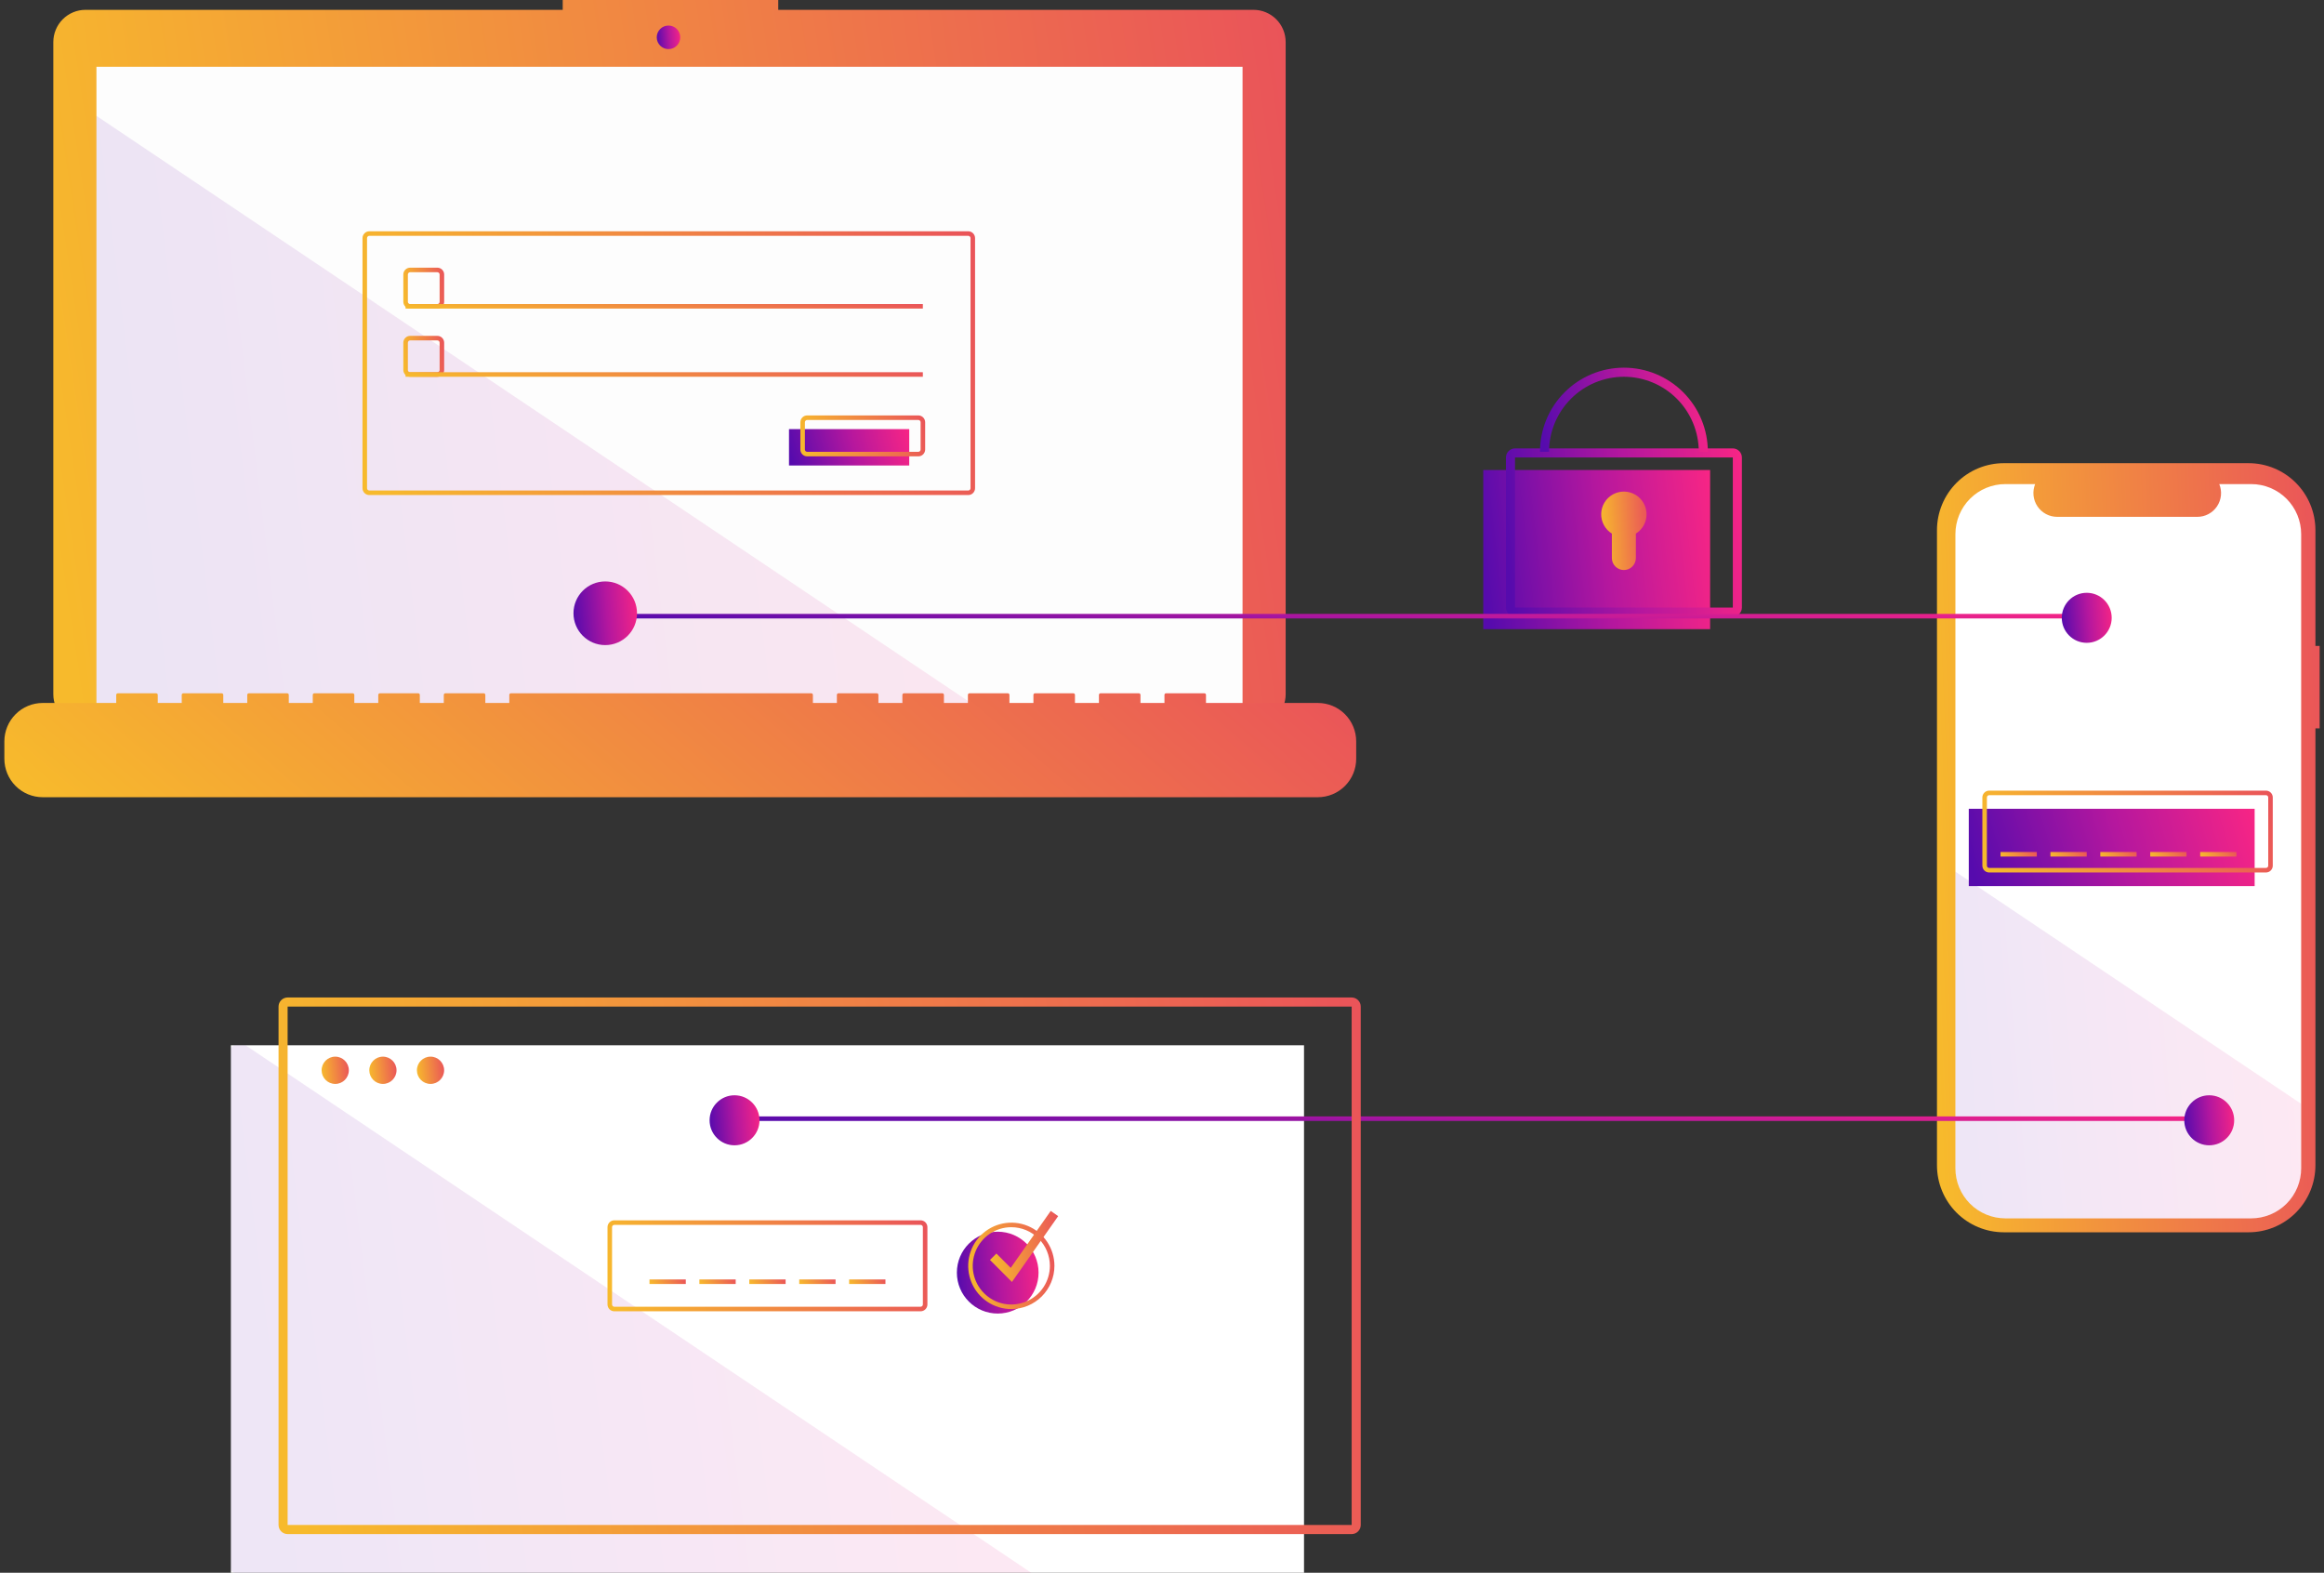 <svg width="266" height="180" viewBox="0 0 266 180" fill="none" xmlns="http://www.w3.org/2000/svg">
<rect x="0" y="0" width="266" height="180" fill="#333333" stroke="none"/>
<path d="M265.501 73.928H265.018V60.678C265.018 59.671 264.82 58.674 264.436 57.744C264.051 56.813 263.488 55.968 262.777 55.256C262.066 54.544 261.223 53.979 260.294 53.594C259.366 53.208 258.371 53.01 257.366 53.01H229.354C228.35 53.01 227.354 53.208 226.426 53.594C225.498 53.979 224.654 54.544 223.943 55.256C223.233 55.968 222.669 56.813 222.285 57.744C221.9 58.674 221.702 59.671 221.702 60.678V133.366C221.702 134.373 221.9 135.37 222.285 136.3C222.669 137.231 223.233 138.076 223.943 138.788C224.654 139.5 225.498 140.065 226.426 140.45C227.354 140.836 228.35 141.034 229.354 141.034H257.366C258.371 141.034 259.366 140.836 260.294 140.45C261.223 140.065 262.066 139.5 262.777 138.788C263.488 138.076 264.051 137.231 264.436 136.3C264.82 135.37 265.018 134.373 265.018 133.366V83.359H265.501V73.928Z" fill="url(#paint0_linear_48_8320)"/>
<path d="M263.386 61.13V133.711C263.386 135.23 262.784 136.687 261.712 137.761C260.64 138.835 259.186 139.439 257.671 139.439H229.524C228.774 139.438 228.031 139.29 227.338 139.002C226.644 138.714 226.015 138.293 225.484 137.761C224.954 137.229 224.533 136.597 224.246 135.903C223.959 135.208 223.811 134.463 223.812 133.711V61.13C223.812 59.611 224.413 58.155 225.485 57.081C226.556 56.008 228.009 55.405 229.524 55.404H232.939C232.772 55.818 232.708 56.266 232.754 56.709C232.799 57.153 232.953 57.578 233.201 57.948C233.449 58.318 233.785 58.622 234.177 58.831C234.57 59.041 235.008 59.151 235.453 59.152H251.501C251.946 59.153 252.385 59.044 252.778 58.834C253.172 58.624 253.507 58.321 253.756 57.951C254.004 57.58 254.158 57.154 254.203 56.71C254.248 56.266 254.183 55.818 254.014 55.404H257.671C259.186 55.404 260.639 56.008 261.711 57.081C262.783 58.155 263.386 59.611 263.386 61.13Z" fill="white"/>
<path d="M258.062 92.565H225.343V101.412H258.062V92.565Z" fill="url(#paint1_linear_48_8320)"/>
<path d="M259.357 99.855H227.677C227.47 99.854 227.272 99.772 227.126 99.626C226.98 99.479 226.898 99.281 226.897 99.074V91.267C226.898 91.06 226.98 90.862 227.126 90.716C227.272 90.569 227.47 90.487 227.677 90.487H259.357C259.563 90.487 259.762 90.569 259.908 90.716C260.054 90.862 260.136 91.06 260.136 91.267V99.074C260.136 99.281 260.054 99.479 259.908 99.626C259.762 99.772 259.563 99.854 259.357 99.855ZM227.677 91.007C227.608 91.007 227.542 91.034 227.493 91.083C227.444 91.132 227.417 91.198 227.417 91.267V99.074C227.417 99.143 227.444 99.209 227.493 99.258C227.542 99.307 227.608 99.334 227.677 99.334H259.357C259.426 99.334 259.492 99.307 259.541 99.258C259.589 99.209 259.617 99.143 259.617 99.074V91.267C259.617 91.198 259.589 91.132 259.541 91.083C259.492 91.034 259.426 91.007 259.357 91.007H227.677Z" fill="url(#paint2_linear_48_8320)"/>
<path d="M233.13 97.51H228.976V98.031H233.13V97.51Z" fill="url(#paint3_linear_48_8320)"/>
<path d="M238.841 97.51H234.687V98.031H238.841V97.51Z" fill="url(#paint4_linear_48_8320)"/>
<path d="M244.552 97.51H240.397V98.031H244.552V97.51Z" fill="url(#paint5_linear_48_8320)"/>
<path d="M250.267 97.51H246.112V98.031H250.267V97.51Z" fill="url(#paint6_linear_48_8320)"/>
<path d="M255.982 97.51H251.827V98.031H255.982V97.51Z" fill="url(#paint7_linear_48_8320)"/>
<path opacity="0.1" d="M263.386 126.329V133.709C263.386 135.228 262.784 136.685 261.712 137.759C260.64 138.833 259.186 139.436 257.671 139.436H229.524C228.774 139.436 228.031 139.288 227.338 139C226.644 138.712 226.015 138.29 225.484 137.758C224.954 137.227 224.533 136.595 224.246 135.9C223.959 135.205 223.811 134.461 223.812 133.709V99.76L263.386 126.329Z" fill="url(#paint8_linear_48_8320)"/>
<path d="M149.255 119.627H26.429V179.999H149.255V119.627Z" fill="white"/>
<path opacity="0.1" d="M118.029 179.999H26.948C26.811 179.999 26.679 179.944 26.581 179.846C26.484 179.749 26.429 179.617 26.429 179.479V120.148C26.429 120.01 26.484 119.878 26.581 119.78C26.679 119.683 26.811 119.628 26.948 119.627H28.101L118.029 179.999Z" fill="url(#paint9_linear_48_8320)"/>
<path d="M252.903 127.772H83.335V128.292H252.903V127.772Z" fill="url(#paint10_linear_48_8320)"/>
<path d="M143.474 1.126H89.075V0.002H64.408V1.126H9.784C9.301 1.126 8.822 1.221 8.376 1.406C7.93 1.592 7.524 1.863 7.182 2.206C6.84 2.548 6.569 2.955 6.385 3.402C6.2 3.849 6.104 4.329 6.104 4.813V79.46C6.104 80.438 6.492 81.376 7.182 82.067C7.872 82.759 8.808 83.147 9.784 83.147H143.474C144.45 83.147 145.386 82.759 146.076 82.067C146.766 81.376 147.154 80.438 147.154 79.46V4.813C147.154 4.329 147.059 3.849 146.874 3.402C146.689 2.955 146.418 2.548 146.076 2.206C145.734 1.863 145.329 1.592 144.882 1.406C144.436 1.221 143.957 1.126 143.474 1.126V1.126Z" fill="url(#paint11_linear_48_8320)"/>
<path d="M142.219 7.643H11.038V81.801H142.219V7.643Z" fill="#FDFDFD"/>
<path d="M76.516 5.621C77.26 5.621 77.862 5.017 77.862 4.272C77.862 3.528 77.26 2.924 76.516 2.924C75.773 2.924 75.171 3.528 75.171 4.272C75.171 5.017 75.773 5.621 76.516 5.621Z" fill="url(#paint12_linear_48_8320)"/>
<path d="M50.058 35.319H46.942C46.736 35.319 46.538 35.236 46.392 35.09C46.245 34.944 46.163 34.745 46.163 34.538V31.416C46.163 31.209 46.245 31.01 46.392 30.864C46.538 30.718 46.736 30.635 46.942 30.635H50.058C50.265 30.635 50.463 30.718 50.609 30.864C50.755 31.01 50.837 31.209 50.837 31.416V34.538C50.837 34.745 50.755 34.944 50.609 35.09C50.463 35.236 50.265 35.319 50.058 35.319V35.319ZM46.942 31.155C46.873 31.155 46.807 31.183 46.759 31.232C46.71 31.281 46.683 31.347 46.682 31.416V34.538C46.683 34.607 46.71 34.673 46.759 34.722C46.807 34.771 46.873 34.798 46.942 34.799H50.058C50.127 34.798 50.193 34.771 50.242 34.722C50.291 34.673 50.318 34.607 50.318 34.538V31.416C50.318 31.347 50.291 31.281 50.242 31.232C50.193 31.183 50.127 31.155 50.058 31.155H46.942Z" fill="url(#paint13_linear_48_8320)"/>
<path d="M105.627 34.795H46.421V35.316H105.627V34.795Z" fill="url(#paint14_linear_48_8320)"/>
<path d="M104.07 49.112H90.308V53.275H104.07V49.112Z" fill="url(#paint15_linear_48_8320)"/>
<path d="M105.112 52.229H92.388C92.181 52.229 91.983 52.147 91.837 52C91.691 51.854 91.609 51.656 91.608 51.449V48.326C91.609 48.119 91.691 47.92 91.837 47.774C91.983 47.628 92.181 47.545 92.388 47.545H105.112C105.318 47.545 105.516 47.628 105.662 47.774C105.808 47.92 105.89 48.119 105.891 48.326V51.449C105.89 51.656 105.808 51.854 105.662 52C105.516 52.147 105.318 52.229 105.112 52.229V52.229ZM92.388 48.066C92.319 48.066 92.253 48.093 92.204 48.142C92.155 48.191 92.128 48.257 92.128 48.326V51.449C92.128 51.517 92.155 51.584 92.204 51.632C92.253 51.681 92.319 51.709 92.388 51.709H105.112C105.18 51.709 105.246 51.681 105.295 51.632C105.344 51.584 105.371 51.517 105.371 51.449V48.326C105.371 48.257 105.344 48.191 105.295 48.142C105.246 48.093 105.18 48.066 105.112 48.066H92.388Z" fill="url(#paint16_linear_48_8320)"/>
<path d="M195.736 53.791H169.769V72.007H195.736V53.791Z" fill="url(#paint17_linear_48_8320)"/>
<path d="M198.334 70.575H173.405C173.13 70.575 172.866 70.465 172.671 70.27C172.476 70.075 172.367 69.81 172.366 69.534V52.359C172.367 52.084 172.476 51.819 172.671 51.624C172.866 51.429 173.13 51.319 173.405 51.319H198.334C198.609 51.319 198.873 51.429 199.068 51.624C199.263 51.819 199.372 52.084 199.373 52.359V69.534C199.372 69.81 199.263 70.075 199.068 70.27C198.873 70.465 198.609 70.575 198.334 70.575V70.575ZM173.405 52.359V69.534H198.335L198.334 52.359H173.405Z" fill="url(#paint18_linear_48_8320)"/>
<path d="M195.477 51.709H194.438C194.438 49.431 193.535 47.247 191.928 45.636C190.321 44.026 188.141 43.121 185.869 43.121C183.596 43.121 181.416 44.026 179.809 45.636C178.202 47.247 177.299 49.431 177.299 51.709H176.261C176.261 49.155 177.273 46.706 179.075 44.9C180.877 43.095 183.321 42.08 185.869 42.08C188.417 42.08 190.861 43.095 192.663 44.9C194.465 46.706 195.477 49.155 195.477 51.709V51.709Z" fill="url(#paint19_linear_48_8320)"/>
<path d="M188.462 58.865C188.463 58.412 188.345 57.967 188.121 57.573C187.897 57.179 187.574 56.851 187.185 56.621C186.795 56.391 186.353 56.266 185.901 56.26C185.448 56.254 185.003 56.366 184.607 56.586C184.211 56.806 183.88 57.125 183.645 57.512C183.411 57.9 183.281 58.342 183.269 58.795C183.258 59.248 183.364 59.696 183.578 60.095C183.793 60.494 184.107 60.83 184.491 61.07V63.863C184.491 64.044 184.526 64.223 184.595 64.39C184.664 64.558 184.766 64.709 184.893 64.837C185.021 64.965 185.173 65.067 185.339 65.136C185.506 65.205 185.685 65.241 185.865 65.241V65.241C186.23 65.241 186.58 65.096 186.838 64.837C187.095 64.579 187.24 64.228 187.24 63.863V61.07C187.614 60.837 187.922 60.512 188.136 60.126C188.35 59.74 188.462 59.306 188.462 58.865V58.865Z" fill="url(#paint20_linear_48_8320)"/>
<path d="M78.494 146.432H74.339V146.952H78.494V146.432Z" fill="url(#paint21_linear_48_8320)"/>
<path d="M84.205 146.432H80.05V146.952H84.205V146.432Z" fill="url(#paint22_linear_48_8320)"/>
<path d="M89.919 146.432H85.764V146.952H89.919V146.432Z" fill="url(#paint23_linear_48_8320)"/>
<path d="M95.634 146.432H91.48V146.952H95.634V146.432Z" fill="url(#paint24_linear_48_8320)"/>
<path d="M101.345 146.432H97.191V146.952H101.345V146.432Z" fill="url(#paint25_linear_48_8320)"/>
<path d="M154.709 175.575H32.921C32.645 175.575 32.381 175.465 32.187 175.27C31.992 175.075 31.882 174.81 31.882 174.534V115.203C31.882 114.927 31.992 114.663 32.187 114.468C32.381 114.272 32.645 114.163 32.921 114.162H154.709C154.984 114.163 155.248 114.272 155.443 114.468C155.638 114.663 155.747 114.927 155.747 115.203V174.534C155.747 174.81 155.638 175.075 155.443 175.27C155.248 175.465 154.984 175.575 154.709 175.575V175.575ZM32.921 115.203V174.534H154.709L154.709 115.203H32.921Z" fill="url(#paint26_linear_48_8320)"/>
<path d="M38.37 124.055C39.23 124.055 39.928 123.356 39.928 122.493C39.928 121.631 39.23 120.932 38.37 120.932C37.509 120.932 36.812 121.631 36.812 122.493C36.812 123.356 37.509 124.055 38.37 124.055Z" fill="url(#paint27_linear_48_8320)"/>
<path d="M43.827 124.055C44.687 124.055 45.385 123.356 45.385 122.493C45.385 121.631 44.687 120.932 43.827 120.932C42.966 120.932 42.269 121.631 42.269 122.493C42.269 123.356 42.966 124.055 43.827 124.055Z" fill="url(#paint28_linear_48_8320)"/>
<path d="M49.276 124.055C50.136 124.055 50.834 123.356 50.834 122.493C50.834 121.631 50.136 120.932 49.276 120.932C48.415 120.932 47.718 121.631 47.718 122.493C47.718 123.356 48.415 124.055 49.276 124.055Z" fill="url(#paint29_linear_48_8320)"/>
<path d="M105.369 150.075H70.313C70.107 150.075 69.909 149.993 69.763 149.846C69.617 149.7 69.534 149.502 69.534 149.295V140.447C69.534 140.24 69.617 140.042 69.763 139.895C69.909 139.749 70.107 139.666 70.313 139.666H105.369C105.576 139.666 105.774 139.749 105.92 139.895C106.066 140.042 106.148 140.24 106.149 140.447V149.295C106.148 149.502 106.066 149.7 105.92 149.846C105.774 149.993 105.576 150.075 105.369 150.075V150.075ZM70.313 140.187C70.244 140.187 70.178 140.214 70.13 140.263C70.081 140.312 70.054 140.378 70.054 140.447V149.295C70.054 149.364 70.081 149.43 70.13 149.478C70.178 149.527 70.244 149.555 70.313 149.555H105.369C105.438 149.555 105.504 149.527 105.553 149.478C105.602 149.43 105.629 149.364 105.629 149.295V140.447C105.629 140.378 105.602 140.312 105.553 140.263C105.504 140.214 105.438 140.187 105.369 140.187H70.313Z" fill="url(#paint30_linear_48_8320)"/>
<path d="M114.197 150.335C116.778 150.335 118.871 148.238 118.871 145.651C118.871 143.064 116.778 140.967 114.197 140.967C111.615 140.967 109.522 143.064 109.522 145.651C109.522 148.238 111.615 150.335 114.197 150.335Z" fill="url(#paint31_linear_48_8320)"/>
<path d="M115.753 149.82C114.777 149.82 113.823 149.53 113.012 148.987C112.201 148.444 111.568 147.672 111.195 146.768C110.822 145.865 110.724 144.871 110.914 143.912C111.105 142.952 111.574 142.071 112.264 141.38C112.954 140.689 113.834 140.218 114.791 140.027C115.748 139.836 116.74 139.934 117.641 140.308C118.543 140.682 119.313 141.316 119.856 142.129C120.398 142.942 120.687 143.898 120.687 144.876C120.686 146.187 120.165 147.444 119.24 148.371C118.315 149.298 117.061 149.819 115.753 149.82V149.82ZM115.753 140.452C114.88 140.452 114.027 140.712 113.301 141.198C112.575 141.684 112.009 142.375 111.675 143.183C111.341 143.992 111.253 144.881 111.424 145.739C111.594 146.597 112.014 147.386 112.632 148.004C113.249 148.623 114.036 149.044 114.892 149.215C115.748 149.386 116.636 149.298 117.443 148.963C118.249 148.628 118.939 148.061 119.424 147.334C119.909 146.606 120.168 145.751 120.168 144.876C120.166 143.703 119.701 142.579 118.873 141.749C118.046 140.92 116.924 140.454 115.753 140.452V140.452Z" fill="url(#paint32_linear_48_8320)"/>
<path d="M115.825 146.72L113.312 144.2L114.046 143.464L115.687 145.108L120.265 138.588L121.115 139.187L115.825 146.72Z" fill="url(#paint33_linear_48_8320)"/>
<path opacity="0.1" d="M113.135 81.8H11.038V13.26L113.135 81.8Z" fill="url(#paint34_linear_48_8320)"/>
<path d="M150.838 80.454H138.035V79.529C138.035 79.505 138.03 79.481 138.021 79.459C138.012 79.437 137.999 79.417 137.982 79.4C137.965 79.383 137.944 79.369 137.922 79.36C137.9 79.351 137.876 79.346 137.852 79.346H133.463C133.439 79.346 133.415 79.351 133.393 79.36C133.371 79.369 133.351 79.383 133.334 79.4C133.317 79.417 133.303 79.437 133.294 79.459C133.285 79.481 133.28 79.505 133.28 79.529V80.454H130.537V79.529C130.537 79.505 130.532 79.481 130.523 79.459C130.513 79.437 130.5 79.417 130.483 79.4C130.466 79.383 130.446 79.369 130.424 79.36C130.401 79.351 130.378 79.346 130.354 79.346H125.964C125.94 79.346 125.916 79.351 125.894 79.36C125.872 79.369 125.852 79.383 125.835 79.4C125.818 79.417 125.804 79.437 125.795 79.459C125.786 79.481 125.781 79.505 125.781 79.529V80.454H123.038V79.529C123.038 79.505 123.033 79.481 123.024 79.459C123.015 79.437 123.001 79.417 122.984 79.4C122.967 79.383 122.947 79.369 122.925 79.36C122.903 79.351 122.879 79.346 122.855 79.346H118.466C118.442 79.346 118.418 79.351 118.396 79.36C118.373 79.369 118.353 79.383 118.336 79.4C118.319 79.417 118.306 79.437 118.297 79.459C118.287 79.481 118.283 79.505 118.283 79.529V80.454H115.539V79.529C115.539 79.505 115.535 79.481 115.525 79.459C115.516 79.437 115.503 79.417 115.486 79.4C115.469 79.383 115.449 79.369 115.426 79.36C115.404 79.351 115.38 79.346 115.356 79.346H110.967C110.943 79.346 110.919 79.351 110.897 79.36C110.875 79.369 110.855 79.383 110.838 79.4C110.821 79.417 110.807 79.437 110.798 79.459C110.789 79.481 110.784 79.505 110.784 79.529V80.454H108.041V79.529C108.041 79.505 108.036 79.481 108.027 79.459C108.018 79.437 108.004 79.417 107.987 79.4C107.97 79.383 107.95 79.369 107.928 79.36C107.906 79.351 107.882 79.346 107.858 79.346H103.468C103.444 79.346 103.42 79.351 103.398 79.36C103.376 79.369 103.356 79.383 103.339 79.4C103.322 79.417 103.308 79.437 103.299 79.459C103.29 79.481 103.285 79.505 103.285 79.529V80.454H100.542V79.529C100.542 79.505 100.537 79.481 100.528 79.459C100.519 79.437 100.505 79.417 100.488 79.4C100.471 79.383 100.451 79.369 100.429 79.36C100.407 79.351 100.383 79.346 100.359 79.346H95.97C95.946 79.346 95.922 79.351 95.9 79.36C95.877 79.369 95.857 79.383 95.84 79.4C95.823 79.417 95.81 79.437 95.801 79.459C95.791 79.481 95.787 79.505 95.787 79.529V80.454H93.043V79.529C93.043 79.505 93.039 79.481 93.029 79.459C93.02 79.437 93.007 79.417 92.99 79.4C92.973 79.383 92.953 79.369 92.93 79.36C92.908 79.351 92.884 79.346 92.86 79.346H58.476C58.452 79.346 58.429 79.351 58.406 79.36C58.384 79.369 58.364 79.383 58.347 79.4C58.33 79.417 58.317 79.437 58.307 79.459C58.298 79.481 58.294 79.505 58.294 79.529V80.454H55.55V79.529C55.55 79.505 55.545 79.481 55.536 79.459C55.527 79.437 55.514 79.417 55.496 79.4C55.48 79.383 55.459 79.369 55.437 79.36C55.415 79.351 55.391 79.346 55.367 79.346H50.978C50.954 79.346 50.93 79.351 50.908 79.36C50.886 79.369 50.865 79.383 50.848 79.4C50.831 79.417 50.818 79.437 50.809 79.459C50.8 79.481 50.795 79.505 50.795 79.529V80.454H48.051V79.529C48.051 79.505 48.047 79.481 48.038 79.459C48.028 79.437 48.015 79.417 47.998 79.4C47.981 79.383 47.961 79.369 47.938 79.36C47.916 79.351 47.893 79.346 47.869 79.346H43.479C43.455 79.346 43.431 79.351 43.409 79.36C43.387 79.369 43.367 79.383 43.35 79.4C43.333 79.417 43.319 79.437 43.31 79.459C43.301 79.481 43.296 79.505 43.296 79.529V80.454H40.553V79.529C40.553 79.505 40.548 79.481 40.539 79.459C40.53 79.437 40.516 79.417 40.499 79.4C40.482 79.383 40.462 79.369 40.44 79.36C40.418 79.351 40.394 79.346 40.37 79.346H35.98C35.956 79.346 35.933 79.351 35.91 79.36C35.888 79.369 35.868 79.383 35.851 79.4C35.834 79.417 35.821 79.437 35.812 79.459C35.802 79.481 35.798 79.505 35.798 79.529V80.454H33.054V79.529C33.054 79.505 33.049 79.481 33.04 79.459C33.031 79.437 33.018 79.417 33.001 79.4C32.984 79.383 32.963 79.369 32.941 79.36C32.919 79.351 32.895 79.346 32.871 79.346H28.482C28.458 79.346 28.434 79.351 28.412 79.36C28.39 79.369 28.369 79.383 28.352 79.4C28.335 79.417 28.322 79.437 28.313 79.459C28.304 79.481 28.299 79.505 28.299 79.529V80.454H25.555V79.529C25.555 79.505 25.551 79.481 25.542 79.459C25.532 79.437 25.519 79.417 25.502 79.4C25.485 79.383 25.465 79.369 25.443 79.36C25.42 79.351 25.397 79.346 25.373 79.346H20.983C20.959 79.346 20.935 79.351 20.913 79.36C20.891 79.369 20.871 79.383 20.854 79.4C20.837 79.417 20.823 79.437 20.814 79.459C20.805 79.481 20.8 79.505 20.8 79.529V80.454H18.057V79.529C18.057 79.505 18.052 79.481 18.043 79.459C18.034 79.437 18.02 79.417 18.003 79.4C17.986 79.383 17.966 79.369 17.944 79.36C17.922 79.351 17.898 79.346 17.874 79.346H13.485C13.46 79.346 13.437 79.351 13.415 79.36C13.392 79.369 13.372 79.383 13.355 79.4C13.338 79.417 13.325 79.437 13.316 79.459C13.306 79.481 13.302 79.505 13.302 79.529V80.454H4.888C4.312 80.454 3.741 80.567 3.209 80.788C2.676 81.01 2.192 81.334 1.785 81.742C1.377 82.15 1.054 82.635 0.833 83.169C0.613 83.703 0.499 84.275 0.499 84.852V86.841C0.499 88.008 0.962 89.127 1.785 89.952C2.608 90.777 3.724 91.24 4.888 91.24H150.838C151.414 91.24 151.985 91.126 152.518 90.905C153.05 90.684 153.534 90.36 153.942 89.952C154.349 89.543 154.672 89.058 154.893 88.525C155.114 87.991 155.227 87.419 155.227 86.841V84.852C155.227 84.275 155.114 83.703 154.893 83.169C154.672 82.635 154.349 82.15 153.942 81.742C153.534 81.334 153.05 81.01 152.518 80.788C151.985 80.567 151.414 80.454 150.838 80.454V80.454Z" fill="url(#paint35_linear_48_8320)"/>
<path d="M110.825 56.657H42.27C42.064 56.657 41.866 56.574 41.72 56.428C41.574 56.282 41.492 56.083 41.491 55.876V27.252C41.492 27.045 41.574 26.846 41.72 26.7C41.866 26.553 42.064 26.471 42.27 26.471H110.825C111.031 26.471 111.229 26.553 111.375 26.7C111.521 26.846 111.603 27.045 111.604 27.252V55.876C111.603 56.083 111.521 56.282 111.375 56.428C111.229 56.574 111.031 56.657 110.825 56.657V56.657ZM42.27 26.991C42.201 26.991 42.135 27.019 42.087 27.068C42.038 27.116 42.011 27.183 42.011 27.252V55.876C42.011 55.945 42.038 56.011 42.087 56.06C42.135 56.109 42.201 56.136 42.27 56.136H110.825C110.894 56.136 110.96 56.109 111.008 56.06C111.057 56.011 111.084 55.945 111.084 55.876V27.252C111.084 27.183 111.057 27.116 111.008 27.068C110.96 27.019 110.894 26.991 110.825 26.991H42.27Z" fill="url(#paint36_linear_48_8320)"/>
<path d="M50.058 43.124H46.942C46.736 43.123 46.538 43.041 46.392 42.895C46.245 42.748 46.163 42.55 46.163 42.343V39.22C46.163 39.013 46.245 38.815 46.392 38.669C46.538 38.522 46.736 38.44 46.942 38.44H50.058C50.265 38.44 50.463 38.522 50.609 38.669C50.755 38.815 50.837 39.013 50.837 39.22V42.343C50.837 42.55 50.755 42.748 50.609 42.895C50.463 43.041 50.265 43.123 50.058 43.124V43.124ZM46.942 38.96C46.873 38.96 46.807 38.988 46.759 39.036C46.71 39.085 46.683 39.151 46.682 39.22V42.343C46.683 42.412 46.71 42.478 46.759 42.527C46.807 42.576 46.873 42.603 46.942 42.603H50.058C50.127 42.603 50.193 42.576 50.242 42.527C50.291 42.478 50.318 42.412 50.318 42.343V39.22C50.318 39.151 50.291 39.085 50.242 39.036C50.193 38.988 50.127 38.96 50.058 38.96H46.942Z" fill="url(#paint37_linear_48_8320)"/>
<path d="M105.627 42.6H46.421V43.12H105.627V42.6Z" fill="url(#paint38_linear_48_8320)"/>
<path d="M239.663 70.26H69.316V70.781H239.663V70.26Z" fill="url(#paint39_linear_48_8320)"/>
<path d="M69.275 73.831C71.283 73.831 72.911 72.2 72.911 70.188C72.911 68.176 71.283 66.545 69.275 66.545C67.267 66.545 65.64 68.176 65.64 70.188C65.64 72.2 67.267 73.831 69.275 73.831Z" fill="url(#paint40_linear_48_8320)"/>
<path d="M238.844 73.571C240.421 73.571 241.7 72.289 241.7 70.708C241.7 69.127 240.421 67.846 238.844 67.846C237.266 67.846 235.987 69.127 235.987 70.708C235.987 72.289 237.266 73.571 238.844 73.571Z" fill="url(#paint41_linear_48_8320)"/>
<path d="M252.863 131.079C254.441 131.079 255.72 129.797 255.72 128.216C255.72 126.635 254.441 125.354 252.863 125.354C251.286 125.354 250.007 126.635 250.007 128.216C250.007 129.797 251.286 131.079 252.863 131.079Z" fill="url(#paint42_linear_48_8320)"/>
<path d="M84.074 131.079C85.652 131.079 86.931 129.797 86.931 128.216C86.931 126.635 85.652 125.354 84.074 125.354C82.497 125.354 81.218 126.635 81.218 128.216C81.218 129.797 82.497 131.079 84.074 131.079Z" fill="url(#paint43_linear_48_8320)"/>
<defs>
<linearGradient id="paint0_linear_48_8320" x1="222.682" y1="141.034" x2="269.054" y2="138.983" gradientUnits="userSpaceOnUse">
<stop stop-color="#F7BA2C"/>
<stop offset="1" stop-color="#EA5459"/>
</linearGradient>
<linearGradient id="paint1_linear_48_8320" x1="226.197" y1="100.749" x2="257.49" y2="91.249" gradientUnits="userSpaceOnUse">
<stop stop-color="#560BAD"/>
<stop offset="0.521" stop-color="#B5179E"/>
<stop offset="1" stop-color="#F72585"/>
</linearGradient>
<linearGradient id="paint2_linear_48_8320" x1="227.641" y1="99.855" x2="259.711" y2="89.739" gradientUnits="userSpaceOnUse">
<stop stop-color="#F7BA2C"/>
<stop offset="1" stop-color="#EA5459"/>
</linearGradient>
<linearGradient id="paint3_linear_48_8320" x1="229.069" y1="98.031" x2="232" y2="95.95" gradientUnits="userSpaceOnUse">
<stop stop-color="#F7BA2C"/>
<stop offset="1" stop-color="#EA5459"/>
</linearGradient>
<linearGradient id="paint4_linear_48_8320" x1="234.779" y1="98.031" x2="237.711" y2="95.95" gradientUnits="userSpaceOnUse">
<stop stop-color="#F7BA2C"/>
<stop offset="1" stop-color="#EA5459"/>
</linearGradient>
<linearGradient id="paint5_linear_48_8320" x1="240.49" y1="98.031" x2="243.422" y2="95.95" gradientUnits="userSpaceOnUse">
<stop stop-color="#F7BA2C"/>
<stop offset="1" stop-color="#EA5459"/>
</linearGradient>
<linearGradient id="paint6_linear_48_8320" x1="246.205" y1="98.031" x2="249.136" y2="95.95" gradientUnits="userSpaceOnUse">
<stop stop-color="#F7BA2C"/>
<stop offset="1" stop-color="#EA5459"/>
</linearGradient>
<linearGradient id="paint7_linear_48_8320" x1="251.92" y1="98.031" x2="254.851" y2="95.95" gradientUnits="userSpaceOnUse">
<stop stop-color="#F7BA2C"/>
<stop offset="1" stop-color="#EA5459"/>
</linearGradient>
<linearGradient id="paint8_linear_48_8320" x1="224.844" y1="136.464" x2="265.908" y2="133.101" gradientUnits="userSpaceOnUse">
<stop stop-color="#560BAD"/>
<stop offset="0.521" stop-color="#B5179E"/>
<stop offset="1" stop-color="#F72585"/>
</linearGradient>
<linearGradient id="paint9_linear_48_8320" x1="28.819" y1="175.476" x2="123.041" y2="163.74" gradientUnits="userSpaceOnUse">
<stop stop-color="#560BAD"/>
<stop offset="0.521" stop-color="#B5179E"/>
<stop offset="1" stop-color="#F72585"/>
</linearGradient>
<linearGradient id="paint10_linear_48_8320" x1="87.76" y1="128.253" x2="88.007" y2="121.64" gradientUnits="userSpaceOnUse">
<stop stop-color="#560BAD"/>
<stop offset="0.521" stop-color="#B5179E"/>
<stop offset="1" stop-color="#F72585"/>
</linearGradient>
<linearGradient id="paint11_linear_48_8320" x1="9.259" y1="83.147" x2="155.56" y2="61.084" gradientUnits="userSpaceOnUse">
<stop stop-color="#F7BA2C"/>
<stop offset="1" stop-color="#EA5459"/>
</linearGradient>
<linearGradient id="paint12_linear_48_8320" x1="75.241" y1="5.419" x2="78.033" y2="5.19" gradientUnits="userSpaceOnUse">
<stop stop-color="#560BAD"/>
<stop offset="0.521" stop-color="#B5179E"/>
<stop offset="1" stop-color="#F72585"/>
</linearGradient>
<linearGradient id="paint13_linear_48_8320" x1="46.268" y1="35.319" x2="51.187" y2="34.883" gradientUnits="userSpaceOnUse">
<stop stop-color="#F7BA2C"/>
<stop offset="1" stop-color="#EA5459"/>
</linearGradient>
<linearGradient id="paint14_linear_48_8320" x1="47.745" y1="35.316" x2="48.353" y2="29.165" gradientUnits="userSpaceOnUse">
<stop stop-color="#F7BA2C"/>
<stop offset="1" stop-color="#EA5459"/>
</linearGradient>
<linearGradient id="paint15_linear_48_8320" x1="90.667" y1="52.963" x2="104.057" y2="49.33" gradientUnits="userSpaceOnUse">
<stop stop-color="#560BAD"/>
<stop offset="0.521" stop-color="#B5179E"/>
<stop offset="1" stop-color="#F72585"/>
</linearGradient>
<linearGradient id="paint16_linear_48_8320" x1="91.928" y1="52.229" x2="106.042" y2="48.404" gradientUnits="userSpaceOnUse">
<stop stop-color="#F7BA2C"/>
<stop offset="1" stop-color="#EA5459"/>
</linearGradient>
<linearGradient id="paint17_linear_48_8320" x1="170.446" y1="70.642" x2="197.205" y2="67.511" gradientUnits="userSpaceOnUse">
<stop stop-color="#560BAD"/>
<stop offset="0.521" stop-color="#B5179E"/>
<stop offset="1" stop-color="#F72585"/>
</linearGradient>
<linearGradient id="paint18_linear_48_8320" x1="173.071" y1="69.132" x2="200.912" y2="65.927" gradientUnits="userSpaceOnUse">
<stop stop-color="#560BAD"/>
<stop offset="0.521" stop-color="#B5179E"/>
<stop offset="1" stop-color="#F72585"/>
</linearGradient>
<linearGradient id="paint19_linear_48_8320" x1="176.762" y1="50.987" x2="196.31" y2="47.785" gradientUnits="userSpaceOnUse">
<stop stop-color="#560BAD"/>
<stop offset="0.521" stop-color="#B5179E"/>
<stop offset="1" stop-color="#F72585"/>
</linearGradient>
<linearGradient id="paint20_linear_48_8320" x1="183.385" y1="65.241" x2="188.88" y2="64.958" gradientUnits="userSpaceOnUse">
<stop stop-color="#F7BA2C"/>
<stop offset="1" stop-color="#EA5459"/>
</linearGradient>
<linearGradient id="paint21_linear_48_8320" x1="74.432" y1="146.952" x2="77.363" y2="144.872" gradientUnits="userSpaceOnUse">
<stop stop-color="#F7BA2C"/>
<stop offset="1" stop-color="#EA5459"/>
</linearGradient>
<linearGradient id="paint22_linear_48_8320" x1="80.143" y1="146.952" x2="83.074" y2="144.872" gradientUnits="userSpaceOnUse">
<stop stop-color="#F7BA2C"/>
<stop offset="1" stop-color="#EA5459"/>
</linearGradient>
<linearGradient id="paint23_linear_48_8320" x1="85.857" y1="146.952" x2="88.789" y2="144.872" gradientUnits="userSpaceOnUse">
<stop stop-color="#F7BA2C"/>
<stop offset="1" stop-color="#EA5459"/>
</linearGradient>
<linearGradient id="paint24_linear_48_8320" x1="91.573" y1="146.952" x2="94.504" y2="144.872" gradientUnits="userSpaceOnUse">
<stop stop-color="#F7BA2C"/>
<stop offset="1" stop-color="#EA5459"/>
</linearGradient>
<linearGradient id="paint25_linear_48_8320" x1="97.283" y1="146.952" x2="100.215" y2="144.872" gradientUnits="userSpaceOnUse">
<stop stop-color="#F7BA2C"/>
<stop offset="1" stop-color="#EA5459"/>
</linearGradient>
<linearGradient id="paint26_linear_48_8320" x1="34.653" y1="175.575" x2="161.959" y2="152.749" gradientUnits="userSpaceOnUse">
<stop stop-color="#F7BA2C"/>
<stop offset="1" stop-color="#EA5459"/>
</linearGradient>
<linearGradient id="paint27_linear_48_8320" x1="36.881" y1="124.055" x2="40.161" y2="123.764" gradientUnits="userSpaceOnUse">
<stop stop-color="#F7BA2C"/>
<stop offset="1" stop-color="#EA5459"/>
</linearGradient>
<linearGradient id="paint28_linear_48_8320" x1="42.338" y1="124.055" x2="45.618" y2="123.764" gradientUnits="userSpaceOnUse">
<stop stop-color="#F7BA2C"/>
<stop offset="1" stop-color="#EA5459"/>
</linearGradient>
<linearGradient id="paint29_linear_48_8320" x1="47.788" y1="124.055" x2="51.067" y2="123.764" gradientUnits="userSpaceOnUse">
<stop stop-color="#F7BA2C"/>
<stop offset="1" stop-color="#EA5459"/>
</linearGradient>
<linearGradient id="paint30_linear_48_8320" x1="70.353" y1="150.075" x2="105.735" y2="139.011" gradientUnits="userSpaceOnUse">
<stop stop-color="#F7BA2C"/>
<stop offset="1" stop-color="#EA5459"/>
</linearGradient>
<linearGradient id="paint31_linear_48_8320" x1="109.766" y1="149.633" x2="119.466" y2="148.839" gradientUnits="userSpaceOnUse">
<stop stop-color="#560BAD"/>
<stop offset="0.521" stop-color="#B5179E"/>
<stop offset="1" stop-color="#F72585"/>
</linearGradient>
<linearGradient id="paint32_linear_48_8320" x1="111.04" y1="149.82" x2="121.426" y2="148.899" gradientUnits="userSpaceOnUse">
<stop stop-color="#F7BA2C"/>
<stop offset="1" stop-color="#EA5459"/>
</linearGradient>
<linearGradient id="paint33_linear_48_8320" x1="113.486" y1="146.72" x2="121.704" y2="146.019" gradientUnits="userSpaceOnUse">
<stop stop-color="#F7BA2C"/>
<stop offset="1" stop-color="#EA5459"/>
</linearGradient>
<linearGradient id="paint34_linear_48_8320" x1="13.702" y1="76.665" x2="118.779" y2="63.816" gradientUnits="userSpaceOnUse">
<stop stop-color="#560BAD"/>
<stop offset="0.521" stop-color="#B5179E"/>
<stop offset="1" stop-color="#F72585"/>
</linearGradient>
<linearGradient id="paint35_linear_48_8320" x1="3.96" y1="91.24" x2="74.182" y2="10.03" gradientUnits="userSpaceOnUse">
<stop stop-color="#F7BA2C"/>
<stop offset="1" stop-color="#EA5459"/>
</linearGradient>
<linearGradient id="paint36_linear_48_8320" x1="43.059" y1="56.657" x2="114.395" y2="41.927" gradientUnits="userSpaceOnUse">
<stop stop-color="#F7BA2C"/>
<stop offset="1" stop-color="#EA5459"/>
</linearGradient>
<linearGradient id="paint37_linear_48_8320" x1="46.268" y1="43.124" x2="51.187" y2="42.687" gradientUnits="userSpaceOnUse">
<stop stop-color="#F7BA2C"/>
<stop offset="1" stop-color="#EA5459"/>
</linearGradient>
<linearGradient id="paint38_linear_48_8320" x1="47.745" y1="43.12" x2="48.353" y2="36.97" gradientUnits="userSpaceOnUse">
<stop stop-color="#F7BA2C"/>
<stop offset="1" stop-color="#EA5459"/>
</linearGradient>
<linearGradient id="paint39_linear_48_8320" x1="73.761" y1="70.742" x2="74.007" y2="64.128" gradientUnits="userSpaceOnUse">
<stop stop-color="#560BAD"/>
<stop offset="0.521" stop-color="#B5179E"/>
<stop offset="1" stop-color="#F72585"/>
</linearGradient>
<linearGradient id="paint40_linear_48_8320" x1="65.829" y1="73.285" x2="73.374" y2="72.668" gradientUnits="userSpaceOnUse">
<stop stop-color="#560BAD"/>
<stop offset="0.521" stop-color="#B5179E"/>
<stop offset="1" stop-color="#F72585"/>
</linearGradient>
<linearGradient id="paint41_linear_48_8320" x1="236.136" y1="73.142" x2="242.064" y2="72.656" gradientUnits="userSpaceOnUse">
<stop stop-color="#560BAD"/>
<stop offset="0.521" stop-color="#B5179E"/>
<stop offset="1" stop-color="#F72585"/>
</linearGradient>
<linearGradient id="paint42_linear_48_8320" x1="250.156" y1="130.65" x2="256.084" y2="130.164" gradientUnits="userSpaceOnUse">
<stop stop-color="#560BAD"/>
<stop offset="0.521" stop-color="#B5179E"/>
<stop offset="1" stop-color="#F72585"/>
</linearGradient>
<linearGradient id="paint43_linear_48_8320" x1="81.367" y1="130.65" x2="87.295" y2="130.164" gradientUnits="userSpaceOnUse">
<stop stop-color="#560BAD"/>
<stop offset="0.521" stop-color="#B5179E"/>
<stop offset="1" stop-color="#F72585"/>
</linearGradient>
</defs>
</svg>
